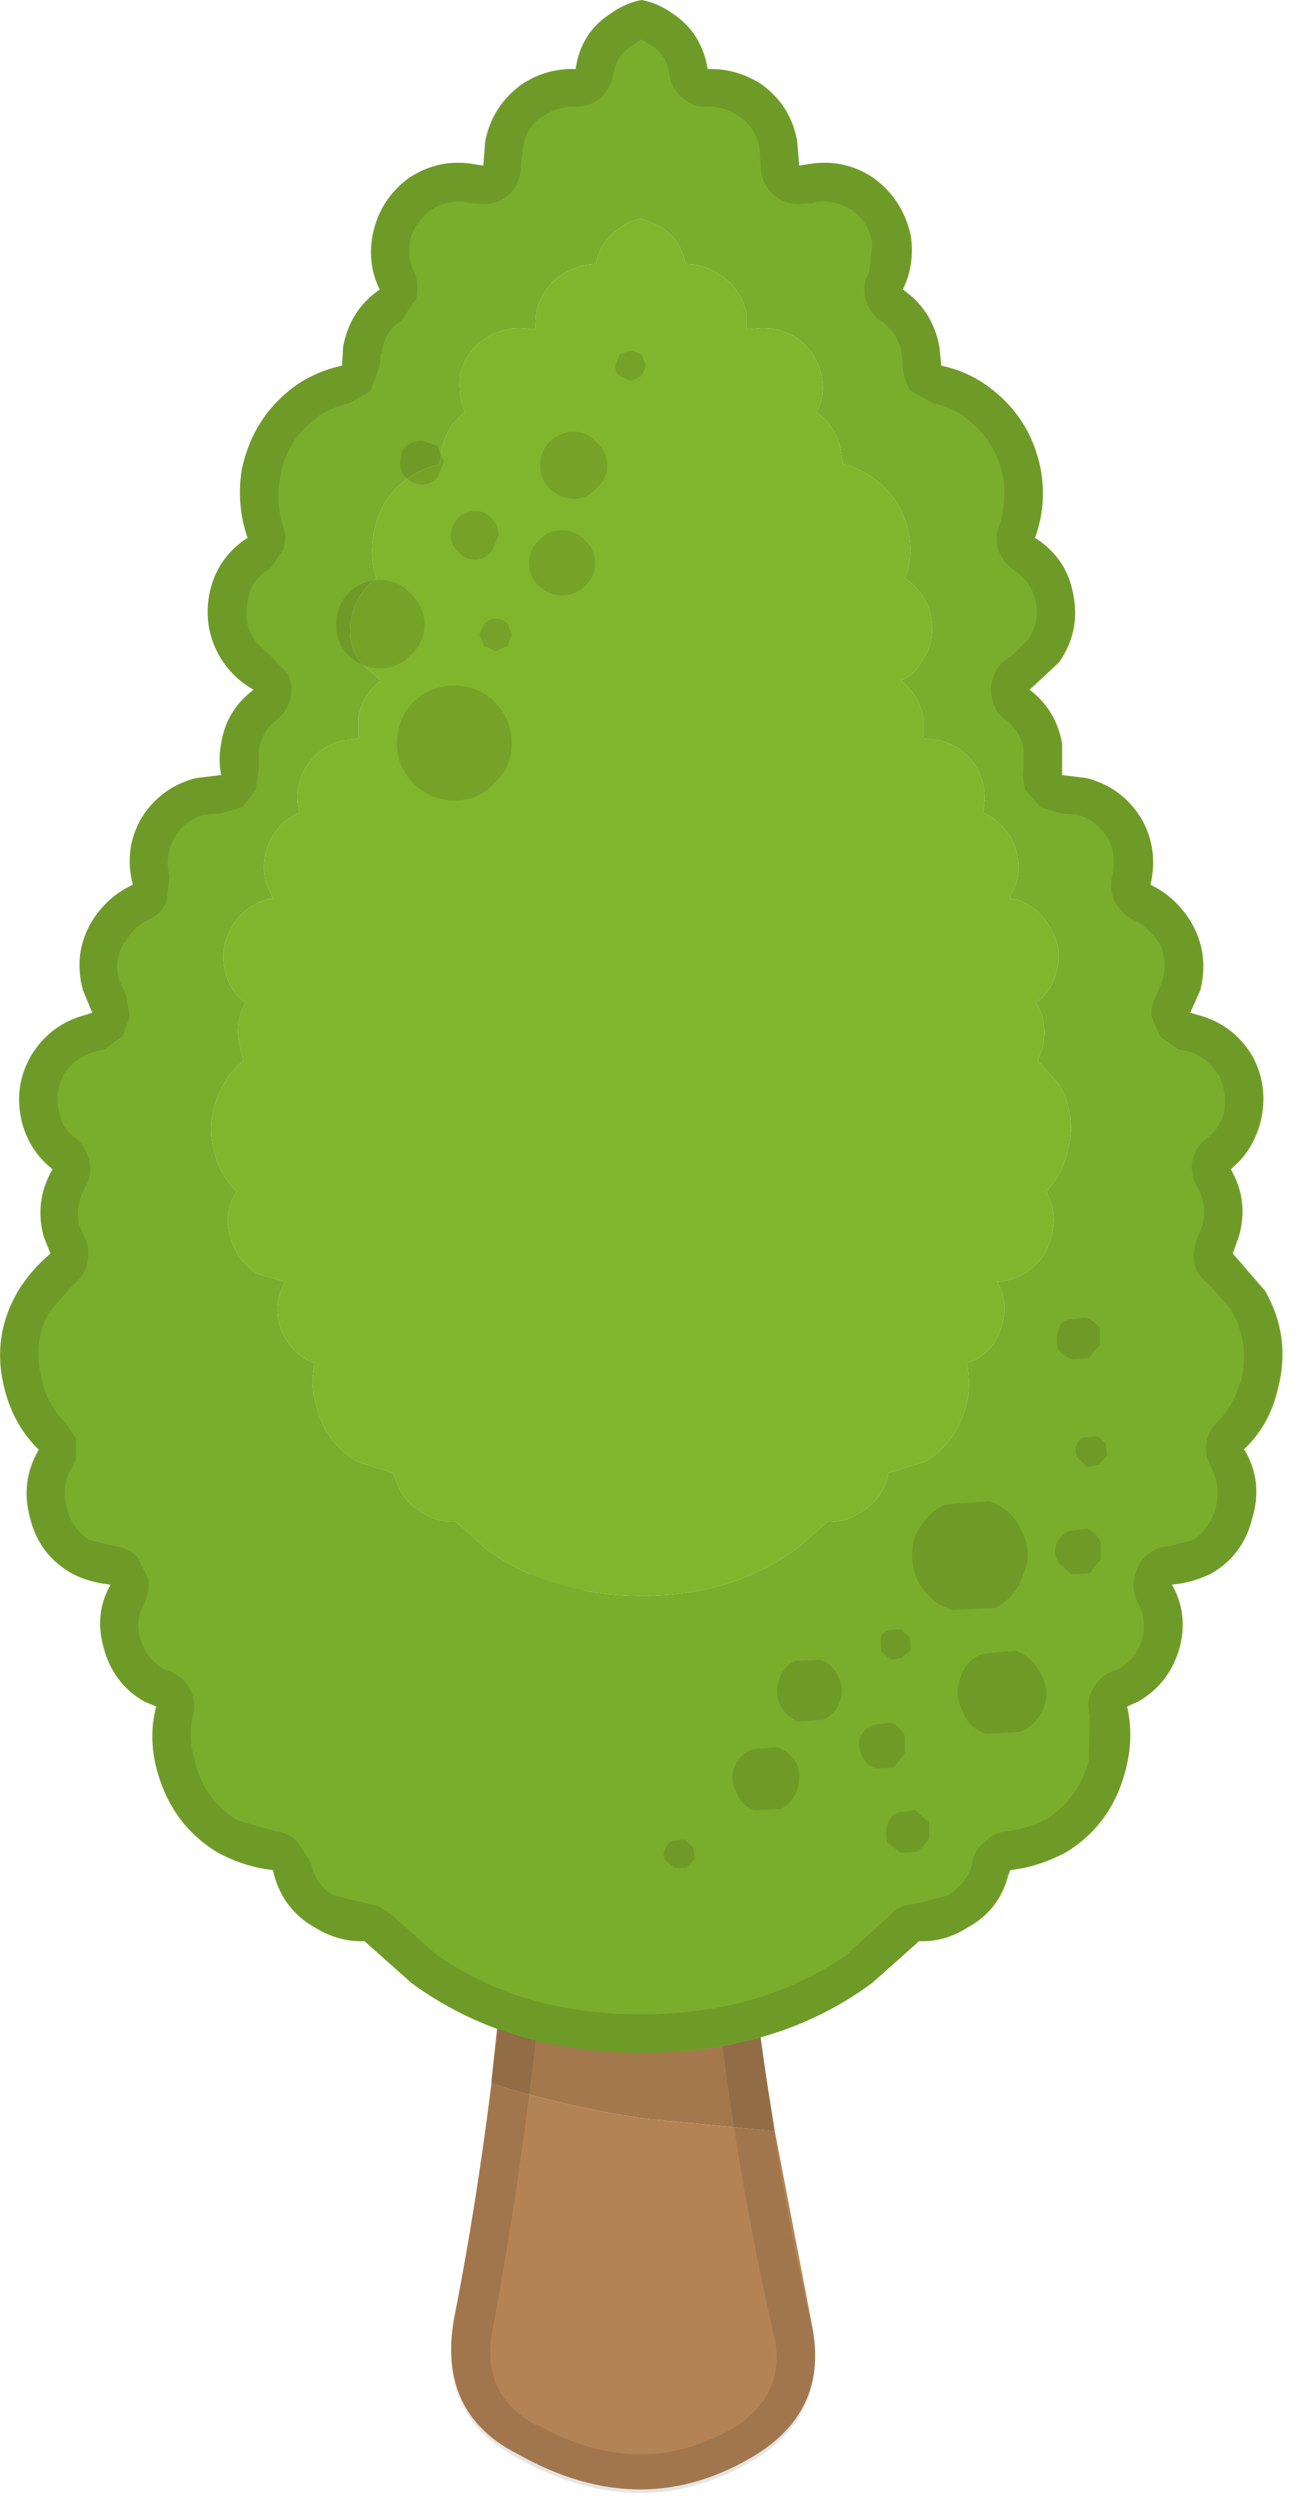 <?xml version="1.0" encoding="UTF-8" standalone="no"?>
<!DOCTYPE svg PUBLIC "-//W3C//DTD SVG 1.1//EN" "http://www.w3.org/Graphics/SVG/1.1/DTD/svg11.dtd">
<svg width="100%" height="100%" viewBox="0 0 64 123" version="1.1" xmlns="http://www.w3.org/2000/svg" xmlns:xlink="http://www.w3.org/1999/xlink" xml:space="preserve" xmlns:serif="http://www.serif.com/" style="fill-rule:evenodd;clip-rule:evenodd;stroke-linejoin:round;stroke-miterlimit:1.414;">
    <g transform="matrix(1,0,0,1,-56.355,-635.3)">
        <g transform="matrix(1,0,0,1,56,-9)">
            <path d="M24.55,746.85L24.55,746.7L25.55,737.5L26.05,730.4L26.5,721.15L26.5,720.6L36.55,728.25L36.65,729.95C36.717,732.083 36.833,734.183 37,736.25L37.1,737.8C37.333,740.933 37.683,744 38.15,747L38.5,749.2L32.2,748.6C29.5,748.2 26.95,747.617 24.55,746.85" style="fill:rgb(163,120,77);fill-rule:nonzero;"/>
        </g>
        <g transform="matrix(1,0,0,1,56,-9)">
            <path d="M24.55,746.85C26.95,747.617 29.5,748.2 32.2,748.6L38.5,749.2L40.35,758.85C40.85,761.517 39.967,763.583 37.7,765.05C33.933,767.417 29.983,767.433 25.85,765.1C23.217,763.767 22.167,761.55 22.7,758.45C23.433,754.75 24.05,750.883 24.55,746.85" style="fill:rgb(180,131,85);fill-rule:nonzero;"/>
        </g>
        <g transform="matrix(1,0,0,1,56,-9)">
            <path d="M24.6,759C24.2,761.1 24.9,762.65 26.7,763.65L26.8,763.65C30.233,765.583 33.517,765.6 36.65,763.7C38.217,762.633 38.833,761.2 38.5,759.4L38.5,759.45C36.933,752.717 35.833,745.617 35.2,738.15L35.2,738.1C34.967,735.233 34.817,732.333 34.75,729.4L28.25,724.5C28.083,729.1 27.8,733.55 27.4,737.85C26.767,745.417 25.833,752.467 24.6,759M22.7,758.65C23.933,752.15 24.883,745.15 25.55,737.65C26.017,732.283 26.317,726.65 26.45,720.75L36.55,728.4L37.1,738C37.733,745.367 38.817,752.367 40.35,759C40.85,761.667 39.967,763.75 37.7,765.25C33.933,767.583 29.983,767.6 25.85,765.3C23.217,763.933 22.167,761.717 22.7,758.65" style="fill-opacity:0.102;fill-rule:nonzero;"/>
        </g>
        <g transform="matrix(1,0,0,1,56,-9)">
            <path d="M30.45,644.95C30.917,644.617 31.417,644.4 31.95,644.3C32.483,644.4 32.983,644.617 33.45,644.95C34.417,645.583 35,646.5 35.2,647.7C36.133,647.667 37.017,647.917 37.85,648.45C38.817,649.15 39.4,650.083 39.6,651.25L39.7,652.45L40.05,652.4C41.25,652.167 42.35,652.383 43.35,653.05C44.317,653.75 44.933,654.7 45.2,655.9C45.333,656.867 45.2,657.75 44.8,658.55C45.767,659.217 46.367,660.15 46.6,661.35L46.7,662.3C47.5,662.467 48.233,662.783 48.9,663.25C50.367,664.283 51.267,665.683 51.6,667.45C51.8,668.617 51.7,669.733 51.3,670.8L51.35,670.8C52.383,671.467 53,672.4 53.2,673.6C53.433,674.8 53.2,675.9 52.5,676.9L51.05,678.25C51.917,678.917 52.45,679.8 52.65,680.9L52.65,682.45L53.85,682.6C55.017,682.9 55.917,683.567 56.55,684.6C57.117,685.6 57.267,686.683 57,687.85C57.833,688.25 58.5,688.867 59,689.7C59.6,690.733 59.75,691.85 59.45,693.05L58.95,694.15L59.3,694.25C60.467,694.55 61.367,695.217 62,696.25C62.567,697.283 62.7,698.4 62.4,699.6C62.133,700.533 61.65,701.283 60.95,701.85C61.55,702.883 61.683,703.983 61.35,705.15L61.05,706L62.65,707.85C63.517,709.383 63.717,711.017 63.25,712.75C62.983,713.883 62.433,714.85 61.6,715.65L61.65,715.7C62.25,716.733 62.367,717.85 62,719.05C61.7,720.25 61.033,721.15 60,721.75C59.4,722.05 58.75,722.233 58.05,722.3C58.583,723.233 58.717,724.25 58.45,725.35C58.117,726.55 57.433,727.45 56.4,728.05L55.85,728.3C56.083,729.333 56.05,730.4 55.75,731.5C55.283,733.267 54.3,734.6 52.8,735.5C51.9,735.967 51,736.25 50.1,736.35L50,736.6C49.7,737.767 49.017,738.633 47.95,739.2C47.217,739.667 46.433,739.883 45.6,739.85L43.3,741.9C40.2,744.2 36.417,745.35 31.95,745.35C27.517,745.35 23.733,744.2 20.6,741.9L18.3,739.85C17.467,739.883 16.667,739.667 15.9,739.2C14.867,738.633 14.183,737.767 13.85,736.6L13.8,736.35C12.867,736.25 11.967,735.967 11.1,735.5C9.6,734.6 8.6,733.267 8.1,731.5C7.8,730.4 7.783,729.333 8.05,728.3L7.45,728.05C6.417,727.45 5.75,726.55 5.45,725.35C5.15,724.25 5.267,723.233 5.8,722.3C5.1,722.233 4.467,722.05 3.9,721.75C2.833,721.15 2.15,720.25 1.85,719.05C1.517,717.85 1.65,716.733 2.25,715.7L2.25,715.65C1.45,714.85 0.9,713.883 0.6,712.75C0.133,711.017 0.35,709.383 1.25,707.85C1.683,707.15 2.217,706.533 2.85,706L2.5,705.15C2.2,703.983 2.35,702.883 2.95,701.85C2.217,701.283 1.717,700.533 1.45,699.6C1.15,698.4 1.3,697.283 1.9,696.25C2.533,695.217 3.433,694.55 4.6,694.25L4.9,694.15L4.45,693.05C4.117,691.85 4.25,690.733 4.85,689.7C5.35,688.867 6.033,688.25 6.9,687.85C6.6,686.683 6.733,685.6 7.3,684.6C7.933,683.567 8.833,682.9 10,682.6L11.25,682.45C11.15,681.95 11.15,681.433 11.25,680.9C11.417,679.8 11.95,678.917 12.85,678.25C12.25,677.917 11.75,677.467 11.35,676.9C10.683,675.9 10.45,674.8 10.65,673.6C10.883,672.4 11.5,671.467 12.5,670.8L12.55,670.8C12.183,669.733 12.083,668.617 12.25,667.45C12.617,665.683 13.517,664.283 14.95,663.25C15.65,662.783 16.4,662.467 17.2,662.3L17.25,661.35C17.483,660.15 18.083,659.217 19.05,658.55C18.65,657.75 18.533,656.867 18.7,655.9C18.933,654.7 19.533,653.75 20.5,653.05C21.533,652.383 22.633,652.167 23.8,652.4L24.15,652.45L24.25,651.25C24.483,650.083 25.083,649.15 26.05,648.45C26.85,647.917 27.733,647.667 28.7,647.7C28.867,646.5 29.45,645.583 30.45,644.95M29.7,657.3C29.1,657.3 28.517,657.483 27.95,657.85C27.317,658.317 26.917,658.933 26.75,659.7L26.7,660.5L26.45,660.5C25.683,660.367 24.95,660.517 24.25,660.95C23.583,661.417 23.167,662.033 23,662.8C22.933,663.467 23.017,664.067 23.25,664.6C22.617,665.067 22.233,665.7 22.1,666.5L22,667.15C21.5,667.25 21,667.467 20.5,667.8C19.533,668.467 18.95,669.4 18.75,670.6C18.617,671.4 18.667,672.133 18.9,672.8L18.85,672.8C18.217,673.267 17.817,673.917 17.65,674.75C17.483,675.55 17.633,676.267 18.1,676.9L19.1,677.8C18.5,678.267 18.133,678.867 18,679.6L18,680.65L17.2,680.75C16.433,680.95 15.833,681.4 15.4,682.1C15,682.767 14.9,683.5 15.1,684.3C14.533,684.533 14.083,684.933 13.75,685.5C13.35,686.233 13.25,686.983 13.45,687.75L13.8,688.55L13.55,688.55C12.75,688.783 12.15,689.25 11.75,689.95C11.35,690.65 11.25,691.383 11.45,692.15C11.617,692.817 11.95,693.317 12.45,693.65C12.05,694.35 11.967,695.117 12.2,695.95L12.35,696.5C11.95,696.8 11.617,697.2 11.35,697.7C10.75,698.767 10.6,699.867 10.9,701C11.1,701.767 11.467,702.417 12,702.95C11.567,703.65 11.467,704.4 11.7,705.2C11.933,706 12.383,706.6 13.05,707L14.4,707.4C14.033,708.033 13.933,708.717 14.1,709.45C14.333,710.25 14.8,710.85 15.5,711.25L15.85,711.4C15.683,712.133 15.717,712.85 15.95,713.55C16.25,714.75 16.917,715.65 17.95,716.25L19.7,716.8L19.8,717C20,717.767 20.45,718.35 21.15,718.75C21.65,719.083 22.2,719.233 22.8,719.2L24.3,720.55C26.4,722.083 28.95,722.85 31.95,722.85C34.917,722.85 37.45,722.083 39.55,720.55L41.1,719.2C41.667,719.233 42.2,719.083 42.7,718.75C43.4,718.35 43.85,717.767 44.05,717L44.1,716.8L45.9,716.25C46.9,715.65 47.567,714.75 47.9,713.55C48.1,712.85 48.117,712.133 47.95,711.4L48.35,711.25C49.05,710.85 49.5,710.25 49.7,709.45C49.9,708.717 49.817,708.033 49.45,707.4C49.917,707.367 50.35,707.233 50.75,707C51.45,706.6 51.9,706 52.1,705.2C52.333,704.4 52.25,703.65 51.85,702.95C52.383,702.417 52.733,701.767 52.9,701C53.233,699.867 53.1,698.767 52.5,697.7L51.45,696.5L51.65,695.95C51.883,695.117 51.783,694.35 51.35,693.65C51.85,693.317 52.183,692.817 52.35,692.15C52.583,691.383 52.483,690.65 52.05,689.95C51.65,689.25 51.067,688.783 50.3,688.55L50.05,688.55L50.4,687.75C50.6,686.983 50.5,686.233 50.1,685.5C49.733,684.933 49.283,684.533 48.75,684.3C48.917,683.5 48.817,682.767 48.45,682.1C48.017,681.4 47.417,680.95 46.65,680.75L45.8,680.65L45.8,679.6C45.667,678.867 45.3,678.267 44.7,677.8C45.133,677.633 45.467,677.333 45.7,676.9C46.167,676.267 46.333,675.55 46.2,674.75C46.067,673.917 45.65,673.267 44.95,672.8L44.9,672.8C45.167,672.133 45.233,671.4 45.1,670.6C44.867,669.4 44.267,668.467 43.3,667.8C42.833,667.467 42.35,667.25 41.85,667.15L41.75,666.5C41.617,665.7 41.217,665.067 40.55,664.6C40.85,664.067 40.933,663.467 40.8,662.8C40.633,662.033 40.233,661.417 39.6,660.95C38.933,660.517 38.183,660.367 37.35,660.5L37.1,660.5L37.1,659.7C36.933,658.933 36.517,658.317 35.85,657.85C35.317,657.483 34.733,657.3 34.1,657.3C33.967,656.533 33.583,655.933 32.95,655.5L31.95,655.05C31.55,655.117 31.2,655.267 30.9,655.5C30.233,655.933 29.833,656.533 29.7,657.3" style="fill:rgb(123,173,44);fill-rule:nonzero;"/>
        </g>
        <g transform="matrix(1,0,0,1,56,-9)">
            <path d="M29.7,657.3C29.833,656.533 30.233,655.933 30.9,655.5C31.2,655.267 31.55,655.117 31.95,655.05L32.95,655.5C33.583,655.933 33.967,656.533 34.1,657.3C34.733,657.3 35.317,657.483 35.85,657.85C36.517,658.317 36.933,658.933 37.1,659.7L37.1,660.5L37.35,660.5C38.183,660.367 38.933,660.517 39.6,660.95C40.233,661.417 40.633,662.033 40.8,662.8C40.933,663.467 40.85,664.067 40.55,664.6C41.217,665.067 41.617,665.7 41.75,666.5L41.85,667.15C42.35,667.25 42.833,667.467 43.3,667.8C44.267,668.467 44.867,669.4 45.1,670.6C45.233,671.4 45.167,672.133 44.9,672.8L44.95,672.8C45.65,673.267 46.067,673.917 46.2,674.75C46.333,675.55 46.167,676.267 45.7,676.9C45.467,677.333 45.133,677.633 44.7,677.8C45.3,678.267 45.667,678.867 45.8,679.6L45.8,680.65L46.65,680.75C47.417,680.95 48.017,681.4 48.45,682.1C48.817,682.767 48.917,683.5 48.75,684.3C49.283,684.533 49.733,684.933 50.1,685.5C50.5,686.233 50.6,686.983 50.4,687.75L50.05,688.55L50.3,688.55C51.067,688.783 51.65,689.25 52.05,689.95C52.483,690.65 52.583,691.383 52.35,692.15C52.183,692.817 51.85,693.317 51.35,693.65C51.783,694.35 51.883,695.117 51.65,695.95L51.45,696.5L52.5,697.7C53.1,698.767 53.233,699.867 52.9,701C52.733,701.767 52.383,702.417 51.85,702.95C52.25,703.65 52.333,704.4 52.1,705.2C51.9,706 51.45,706.6 50.75,707C50.35,707.233 49.917,707.367 49.45,707.4C49.817,708.033 49.9,708.717 49.7,709.45C49.5,710.25 49.05,710.85 48.35,711.25L47.95,711.4C48.117,712.133 48.1,712.85 47.9,713.55C47.567,714.75 46.9,715.65 45.9,716.25L44.1,716.8L44.05,717C43.85,717.767 43.4,718.35 42.7,718.75C42.2,719.083 41.667,719.233 41.1,719.2L39.55,720.55C37.45,722.083 34.917,722.85 31.95,722.85C28.95,722.85 26.4,722.083 24.3,720.55L22.8,719.2C22.2,719.233 21.65,719.083 21.15,718.75C20.45,718.35 20,717.767 19.8,717L19.7,716.8L17.95,716.25C16.917,715.65 16.25,714.75 15.95,713.55C15.717,712.85 15.683,712.133 15.85,711.4L15.5,711.25C14.8,710.85 14.333,710.25 14.1,709.45C13.933,708.717 14.033,708.033 14.4,707.4L13.05,707C12.383,706.6 11.933,706 11.7,705.2C11.467,704.4 11.567,703.65 12,702.95C11.467,702.417 11.1,701.767 10.9,701C10.6,699.867 10.75,698.767 11.35,697.7C11.617,697.2 11.95,696.8 12.35,696.5L12.2,695.95C11.967,695.117 12.05,694.35 12.45,693.65C11.95,693.317 11.617,692.817 11.45,692.15C11.25,691.383 11.35,690.65 11.75,689.95C12.15,689.25 12.75,688.783 13.55,688.55L13.8,688.55L13.45,687.75C13.25,686.983 13.35,686.233 13.75,685.5C14.083,684.933 14.533,684.533 15.1,684.3C14.9,683.5 15,682.767 15.4,682.1C15.833,681.4 16.433,680.95 17.2,680.75L18,680.65L18,679.6C18.133,678.867 18.5,678.267 19.1,677.8L18.1,676.9C17.633,676.267 17.483,675.55 17.65,674.75C17.817,673.917 18.217,673.267 18.85,672.8L18.9,672.8C18.667,672.133 18.617,671.4 18.75,670.6C18.95,669.4 19.533,668.467 20.5,667.8C21,667.467 21.5,667.25 22,667.15L22.1,666.5C22.233,665.7 22.617,665.067 23.25,664.6C23.017,664.067 22.933,663.467 23,662.8C23.167,662.033 23.583,661.417 24.25,660.95C24.95,660.517 25.683,660.367 26.45,660.5L26.7,660.5L26.75,659.7C26.917,658.933 27.317,658.317 27.95,657.85C28.517,657.483 29.1,657.3 29.7,657.3" style="fill:rgb(129,181,45);fill-rule:nonzero;"/>
        </g>
        <g transform="matrix(1,0,0,1,56,-9)">
            <path d="M29.9,649.15C29.5,649.45 29.067,649.583 28.6,649.55C28.033,649.55 27.517,649.717 27.05,650.05L27.1,650C26.533,650.367 26.2,650.9 26.1,651.6L26.1,651.55L26,652.45C26,652.983 25.833,653.433 25.5,653.8C25.133,654.167 24.683,654.35 24.15,654.35L23.45,654.3L23.35,654.25C22.717,654.15 22.117,654.283 21.55,654.65L21.6,654.6C21.033,655.033 20.667,655.583 20.5,656.25L20.55,656.2C20.45,656.733 20.517,657.233 20.75,657.7C20.917,658.1 20.95,658.533 20.85,659L20.1,660.1C19.533,660.467 19.217,661 19.15,661.7L19.1,661.75L19.05,662.3L18.6,663.55L17.55,664.15C16.983,664.283 16.467,664.5 16,664.8L16.05,664.8C14.983,665.533 14.35,666.533 14.15,667.8C13.983,668.6 14.033,669.4 14.3,670.2C14.433,670.567 14.433,670.95 14.3,671.35L13.65,672.3L13.4,672.45C12.9,672.817 12.617,673.317 12.55,673.95C12.383,674.617 12.5,675.233 12.9,675.8L12.95,675.9L13.7,676.6L14.55,677.5C14.717,677.9 14.75,678.3 14.65,678.7C14.517,679.167 14.283,679.517 13.95,679.75C13.483,680.117 13.2,680.6 13.1,681.2L13.1,682.1L12.95,683.2L12.25,684.05L11.2,684.35L10.4,684.4C9.733,684.6 9.233,685 8.9,685.6L8.95,685.55C8.617,686.117 8.533,686.75 8.7,687.45L8.55,688.7C8.35,689.133 8.033,689.433 7.6,689.6C7.133,689.833 6.767,690.2 6.5,690.7L6.5,690.65C6.133,691.217 6.033,691.833 6.2,692.5L6.55,693.25L6.75,694.35L6.4,695.3L5.5,695.95L5.05,696.05L5.1,696.05C4.4,696.217 3.85,696.617 3.45,697.25L3.5,697.2C3.167,697.8 3.1,698.45 3.3,699.15C3.4,699.65 3.65,700.033 4.05,700.3C4.417,700.6 4.65,700.983 4.75,701.45C4.85,701.917 4.783,702.35 4.55,702.75C4.217,703.317 4.117,703.933 4.25,704.6L4.55,705.25C4.717,705.65 4.75,706.067 4.65,706.5C4.55,706.9 4.333,707.233 4,707.5L2.85,708.8L2.8,708.85C2.2,709.917 2.083,711.067 2.45,712.3L2.45,712.35C2.617,713.083 2.983,713.733 3.55,714.3L4.1,715.1L4.1,716.1L3.75,716.8C3.517,717.333 3.483,717.9 3.65,718.5L3.65,718.55C3.817,719.217 4.183,719.733 4.75,720.1L5.95,720.4C6.383,720.433 6.767,720.6 7.1,720.9L7.65,722C7.717,722.4 7.65,722.817 7.45,723.25C7.15,723.75 7.083,724.3 7.25,724.9C7.417,725.567 7.8,726.083 8.4,726.45L8.5,726.5C9,726.633 9.383,726.917 9.65,727.35C9.917,727.783 9.983,728.25 9.85,728.75C9.683,729.483 9.717,730.217 9.95,730.95L9.95,731C10.25,732.267 10.95,733.233 12.05,733.9L13.95,734.45C14.317,734.483 14.65,734.633 14.95,734.9L15.55,735.8L15.55,735.75L15.7,736.1C15.833,736.767 16.2,737.267 16.8,737.6L18.25,737.95L19.05,738.15L19.7,738.6L21.7,740.4C24.5,742.433 27.9,743.45 31.9,743.45C35.933,743.45 39.367,742.433 42.2,740.4L42.15,740.4L44.2,738.55C44.367,738.35 44.6,738.2 44.9,738.1L45.7,737.95L47,737.6C47.6,737.267 48,736.767 48.2,736.1L48.25,735.75L48.25,735.8C48.383,735.4 48.6,735.1 48.9,734.9C49.167,734.633 49.5,734.483 49.9,734.45C50.533,734.383 51.183,734.183 51.85,733.85L51.8,733.9C52.867,733.233 53.583,732.267 53.95,731L53.95,730.95L54,728.75C53.867,728.25 53.933,727.783 54.2,727.35C54.467,726.917 54.833,726.633 55.3,726.5L55.45,726.45C56.05,726.083 56.433,725.567 56.6,724.9C56.733,724.3 56.667,723.75 56.4,723.25C56.167,722.817 56.1,722.4 56.2,722C56.267,721.567 56.45,721.2 56.75,720.9C57.083,720.6 57.467,720.433 57.9,720.4L59.1,720.1C59.633,719.733 60,719.217 60.2,718.55L60.2,718.5C60.367,717.9 60.333,717.333 60.1,716.8L59.8,716.1C59.7,715.767 59.7,715.433 59.8,715.1C59.867,714.8 60.033,714.533 60.3,714.3C60.833,713.733 61.2,713.083 61.4,712.35L61.45,712.3C61.75,711.067 61.6,709.917 61,708.85L61,708.8L59.85,707.5C59.483,707.233 59.25,706.9 59.15,706.5C59.083,706.067 59.133,705.65 59.3,705.25L59.55,704.6C59.717,703.933 59.633,703.317 59.3,702.75C59.067,702.35 58.983,701.917 59.05,701.45C59.15,700.983 59.4,700.6 59.8,700.3C60.167,700.033 60.433,699.65 60.6,699.15C60.733,698.45 60.65,697.8 60.35,697.2L60.35,697.25C59.983,696.617 59.467,696.217 58.8,696.05L58.85,696.05L58.35,695.95L57.45,695.3L57.05,694.35C57.017,693.95 57.1,693.583 57.3,693.25L57.6,692.5C57.767,691.833 57.7,691.217 57.4,690.65L57.4,690.7C57.067,690.2 56.667,689.833 56.2,689.6C55.8,689.433 55.483,689.133 55.25,688.7C55.05,688.3 55,687.883 55.1,687.45C55.267,686.75 55.2,686.117 54.9,685.55L54.9,685.6C54.567,685 54.067,684.6 53.4,684.4L52.6,684.35L51.6,684.05L50.85,683.2C50.717,682.833 50.683,682.467 50.75,682.1L50.75,681.2C50.65,680.6 50.367,680.117 49.9,679.75C49.533,679.517 49.3,679.167 49.2,678.7C49.1,678.3 49.133,677.9 49.3,677.5C49.467,677.1 49.75,676.8 50.15,676.6L50.85,675.9L50.95,675.8C51.35,675.233 51.483,674.617 51.35,673.95C51.217,673.317 50.917,672.833 50.45,672.5L50.2,672.3C49.867,672.067 49.633,671.75 49.5,671.35C49.367,670.95 49.383,670.567 49.55,670.2C49.783,669.4 49.85,668.6 49.75,667.8C49.483,666.533 48.833,665.533 47.8,664.8L47.85,664.8C47.35,664.5 46.833,664.283 46.3,664.15L45.2,663.55C44.933,663.15 44.8,662.733 44.8,662.3L44.75,661.75L44.75,661.7C44.617,661 44.267,660.467 43.7,660.1C43.333,659.8 43.083,659.433 42.95,659C42.85,658.533 42.917,658.1 43.15,657.7L43.3,656.25C43.167,655.55 42.817,655 42.25,654.6L42.3,654.65C41.733,654.283 41.133,654.15 40.5,654.25L40.35,654.3L39.7,654.35C39.167,654.35 38.717,654.167 38.35,653.8C37.983,653.433 37.8,652.983 37.8,652.45L37.75,651.6C37.617,650.9 37.267,650.367 36.7,650L36.75,650.05C36.283,649.717 35.783,649.55 35.25,649.55C34.75,649.583 34.333,649.45 34,649.15C33.6,648.85 33.367,648.45 33.3,647.95C33.233,647.35 32.95,646.883 32.45,646.55L32.35,646.5C32.183,646.367 32.033,646.283 31.9,646.25L31.55,646.5L31.45,646.55C30.95,646.883 30.65,647.35 30.55,647.95C30.45,648.45 30.233,648.85 29.9,649.15M30.4,644.95C30.867,644.617 31.367,644.4 31.9,644.3C32.433,644.4 32.933,644.617 33.4,644.95C34.4,645.583 34.983,646.5 35.15,647.7C36.117,647.667 37,647.917 37.8,648.45C38.767,649.15 39.367,650.083 39.6,651.25L39.7,652.45L40,652.4C41.2,652.167 42.3,652.383 43.3,653.05C44.3,653.75 44.917,654.7 45.15,655.9C45.317,656.867 45.2,657.75 44.8,658.55C45.767,659.217 46.367,660.15 46.6,661.35L46.65,662.3C47.45,662.467 48.2,662.783 48.9,663.25C50.333,664.283 51.233,665.683 51.6,667.45C51.767,668.617 51.667,669.733 51.3,670.8L51.35,670.8C52.35,671.467 52.967,672.4 53.2,673.6C53.4,674.8 53.15,675.9 52.45,676.9L51,678.25C51.9,678.917 52.433,679.8 52.6,680.9L52.6,682.45L53.85,682.6C55.017,682.9 55.917,683.567 56.55,684.6C57.117,685.6 57.25,686.683 56.95,687.85C57.783,688.25 58.467,688.867 59,689.7C59.6,690.733 59.733,691.85 59.4,693.05L58.95,694.15L59.25,694.25C60.417,694.55 61.317,695.217 61.95,696.25C62.55,697.283 62.683,698.4 62.35,699.6C62.117,700.533 61.633,701.283 60.9,701.85C61.5,702.883 61.65,703.983 61.35,705.15L61,706L62.6,707.85C63.5,709.383 63.7,711.017 63.2,712.75C62.933,713.883 62.383,714.85 61.55,715.65L61.6,715.7C62.2,716.733 62.333,717.85 62,719.05C61.7,720.25 61.017,721.15 59.95,721.75C59.35,722.05 58.717,722.233 58.05,722.3C58.583,723.233 58.7,724.25 58.4,725.35C58.1,726.55 57.433,727.45 56.4,728.05L55.8,728.3C56.067,729.333 56.05,730.4 55.75,731.5C55.25,733.267 54.25,734.6 52.75,735.5C51.883,735.967 50.983,736.25 50.05,736.35L49.95,736.6C49.65,737.767 48.983,738.633 47.95,739.2C47.183,739.667 46.4,739.883 45.6,739.85L43.3,741.9C40.167,744.2 36.367,745.35 31.9,745.35C27.467,745.35 23.7,744.2 20.6,741.9L18.3,739.85C17.433,739.883 16.633,739.667 15.9,739.2C14.833,738.633 14.15,737.767 13.85,736.6L13.75,736.35C12.85,736.25 11.95,735.967 11.05,735.5C9.55,734.6 8.567,733.267 8.1,731.5C7.767,730.4 7.733,729.333 8,728.3L7.45,728.05C6.417,727.45 5.733,726.55 5.4,725.35C5.133,724.25 5.267,723.233 5.8,722.3C5.1,722.233 4.45,722.05 3.85,721.75C2.817,721.15 2.133,720.25 1.8,719.05C1.467,717.85 1.6,716.733 2.2,715.7L2.25,715.65C1.417,714.85 0.867,713.883 0.6,712.75C0.133,711.017 0.333,709.383 1.2,707.85C1.633,707.15 2.167,706.533 2.8,706L2.5,705.15C2.167,703.983 2.3,702.883 2.9,701.85C2.167,701.283 1.683,700.533 1.45,699.6C1.117,698.4 1.25,697.283 1.85,696.25C2.483,695.217 3.383,694.55 4.55,694.25L4.9,694.15L4.4,693.05C4.1,691.85 4.25,690.733 4.85,689.7C5.35,688.867 6.017,688.25 6.85,687.85C6.583,686.683 6.733,685.6 7.3,684.6C7.933,683.567 8.833,682.9 10,682.6L11.2,682.45C11.1,681.95 11.1,681.433 11.2,680.9C11.4,679.8 11.933,678.917 12.8,678.25C12.2,677.917 11.717,677.467 11.35,676.9C10.65,675.9 10.417,674.8 10.65,673.6C10.85,672.4 11.467,671.467 12.5,670.8L12.55,670.8C12.15,669.733 12.05,668.617 12.25,667.45C12.583,665.683 13.483,664.283 14.95,663.25C15.617,662.783 16.35,662.467 17.15,662.3L17.25,661.35C17.45,660.15 18.05,659.217 19.05,658.55C18.617,657.75 18.483,656.867 18.65,655.9C18.917,654.7 19.533,653.75 20.5,653.05C21.5,652.383 22.6,652.167 23.8,652.4L24.15,652.45L24.2,651.25C24.433,650.083 25.033,649.15 26,648.45C26.833,647.917 27.717,647.667 28.65,647.7C28.85,646.5 29.433,645.583 30.4,644.95" style="fill-opacity:0.102;fill-rule:nonzero;"/>
        </g>
        <g transform="matrix(1,0,0,1,56,-9)">
            <path d="M21.15,668.15C20.817,668.15 20.55,668.033 20.35,667.8C20.15,667.633 20.05,667.383 20.05,667.05C20.05,666.75 20.15,666.483 20.35,666.25C20.55,666.083 20.817,666 21.15,666L21.9,666.25L22.2,667.05L21.9,667.8C21.7,668.033 21.45,668.15 21.15,668.15M29.7,666.05C30.067,666.383 30.25,666.767 30.25,667.2C30.25,667.633 30.067,668.017 29.7,668.35C29.4,668.683 29.033,668.85 28.6,668.85C28.167,668.85 27.767,668.683 27.4,668.35C27.1,668.017 26.95,667.633 26.95,667.2C26.95,666.767 27.1,666.383 27.4,666.05C27.767,665.717 28.167,665.55 28.6,665.55C29.033,665.55 29.4,665.717 29.7,666.05M19.05,672.85C19.65,672.85 20.15,673.067 20.55,673.5C21.017,673.933 21.25,674.45 21.25,675.05C21.25,675.65 21.017,676.15 20.55,676.55C20.15,676.983 19.65,677.2 19.05,677.2C18.45,677.2 17.933,676.983 17.5,676.55C17.1,676.15 16.9,675.65 16.9,675.05C16.9,674.45 17.1,673.933 17.5,673.5C17.933,673.067 18.45,672.85 19.05,672.85M28,670.4C28.467,670.4 28.85,670.567 29.15,670.9C29.483,671.2 29.65,671.567 29.65,672C29.65,672.467 29.483,672.85 29.15,673.15C28.85,673.45 28.467,673.6 28,673.6C27.567,673.6 27.2,673.45 26.9,673.15C26.567,672.85 26.4,672.467 26.4,672C26.4,671.567 26.567,671.2 26.9,670.9C27.2,670.567 27.567,670.4 28,670.4M24.9,670.65L24.55,671.45C24.317,671.717 24.05,671.85 23.75,671.85C23.417,671.85 23.133,671.717 22.9,671.45C22.667,671.217 22.55,670.95 22.55,670.65C22.55,670.35 22.667,670.067 22.9,669.8C23.133,669.567 23.417,669.45 23.75,669.45C24.05,669.45 24.317,669.567 24.55,669.8C24.783,670.067 24.9,670.35 24.9,670.65M25.35,675L25.55,675.55L25.35,676.1L24.75,676.35L24.2,676.1L23.95,675.55L24.2,675C24.367,674.833 24.55,674.75 24.75,674.75C24.983,674.75 25.183,674.833 25.35,675M24.7,678.85C25.267,679.417 25.55,680.1 25.55,680.9C25.55,681.667 25.267,682.317 24.7,682.85C24.167,683.417 23.517,683.7 22.75,683.7C21.95,683.7 21.267,683.417 20.7,682.85C20.167,682.317 19.9,681.667 19.9,680.9C19.9,680.1 20.167,679.417 20.7,678.85C21.267,678.317 21.95,678.05 22.75,678.05C23.517,678.05 24.167,678.317 24.7,678.85M31.95,661.75L32.15,662.3L31.95,662.8L31.4,663.05L30.85,662.8C30.717,662.7 30.65,662.533 30.65,662.3L30.85,661.75L31.4,661.55L31.95,661.75" style="fill-opacity:0.102;fill-rule:nonzero;"/>
        </g>
        <g transform="matrix(1,0,0,1,56,-9)">
            <path d="M49.05,718.2C49.783,718.433 50.317,718.917 50.65,719.65C51.017,720.35 51.05,721.05 50.75,721.75C50.517,722.517 50.05,723.083 49.35,723.45L47.2,723.55C46.467,723.283 45.917,722.817 45.55,722.15C45.217,721.417 45.167,720.683 45.4,719.95C45.7,719.217 46.2,718.683 46.9,718.35L49.05,718.2M39.5,726.05L40.75,726C41.15,726.133 41.433,726.4 41.6,726.8C41.833,727.2 41.867,727.617 41.7,728.05C41.567,728.45 41.3,728.75 40.9,728.95L39.65,729.05C39.25,728.883 38.95,728.6 38.75,728.2C38.583,727.8 38.567,727.4 38.7,727C38.833,726.567 39.1,726.25 39.5,726.05M38.6,730.3C39.033,730.433 39.367,730.717 39.6,731.15C39.733,731.55 39.733,731.967 39.6,732.4C39.467,732.8 39.2,733.117 38.8,733.35L37.5,733.4C37.1,733.267 36.817,733 36.65,732.6C36.383,732.133 36.333,731.7 36.5,731.3C36.633,730.9 36.933,730.6 37.4,730.4L38.6,730.3M44.7,724.5L45.15,724.9L45.2,725.5L44.75,725.9L44.2,726L43.75,725.6L43.7,725C43.733,724.767 43.867,724.617 44.1,724.55L44.7,724.5M42.7,729.85C42.8,729.55 43.017,729.333 43.35,729.2L44.2,729.1C44.467,729.167 44.7,729.383 44.9,729.75L44.9,730.6L44.35,731.3L43.45,731.35C43.117,731.217 42.9,731.017 42.8,730.75C42.633,730.417 42.6,730.117 42.7,729.85M50.4,725.55C50.933,725.783 51.333,726.167 51.6,726.7C51.9,727.233 51.95,727.783 51.75,728.35C51.517,728.917 51.133,729.317 50.6,729.55L48.9,729.65C48.333,729.45 47.95,729.083 47.75,728.55C47.45,727.983 47.417,727.417 47.65,726.85C47.817,726.283 48.183,725.9 48.75,725.7L50.4,725.55M52.45,710.7C52.35,710.367 52.35,710.067 52.45,709.8C52.55,709.467 52.717,709.283 52.95,709.25L53.8,709.15C54.1,709.25 54.333,709.433 54.5,709.7L54.5,710.5L53.95,711.15L53.1,711.2C52.8,711.1 52.583,710.933 52.45,710.7M53.35,715.45C53.417,715.217 53.55,715.083 53.75,715.05L54.4,715L54.8,715.35L54.85,715.95L54.45,716.4L53.85,716.5L53.4,716.05C53.3,715.85 53.283,715.65 53.35,715.45M52.45,721.2C52.283,720.9 52.25,720.6 52.35,720.3C52.45,720.033 52.667,719.817 53,719.65L53.85,719.55C54.15,719.65 54.383,719.867 54.55,720.2L54.55,721.05L54,721.75L53.1,721.8L52.45,721.2M46.1,734.8L45.55,735.45L44.7,735.5L44.05,735C43.95,734.667 43.95,734.367 44.05,734.1C44.15,733.767 44.333,733.567 44.6,733.5L45.4,733.4L46.1,734L46.1,734.8M34.15,736.25L33.55,736.25L33.1,735.85C33,735.717 33,735.533 33.1,735.3C33.167,735.133 33.283,735 33.45,734.9L34.05,734.85L34.5,735.25L34.55,735.8L34.15,736.25" style="fill-opacity:0.102;fill-rule:nonzero;"/>
        </g>
    </g>
</svg>
